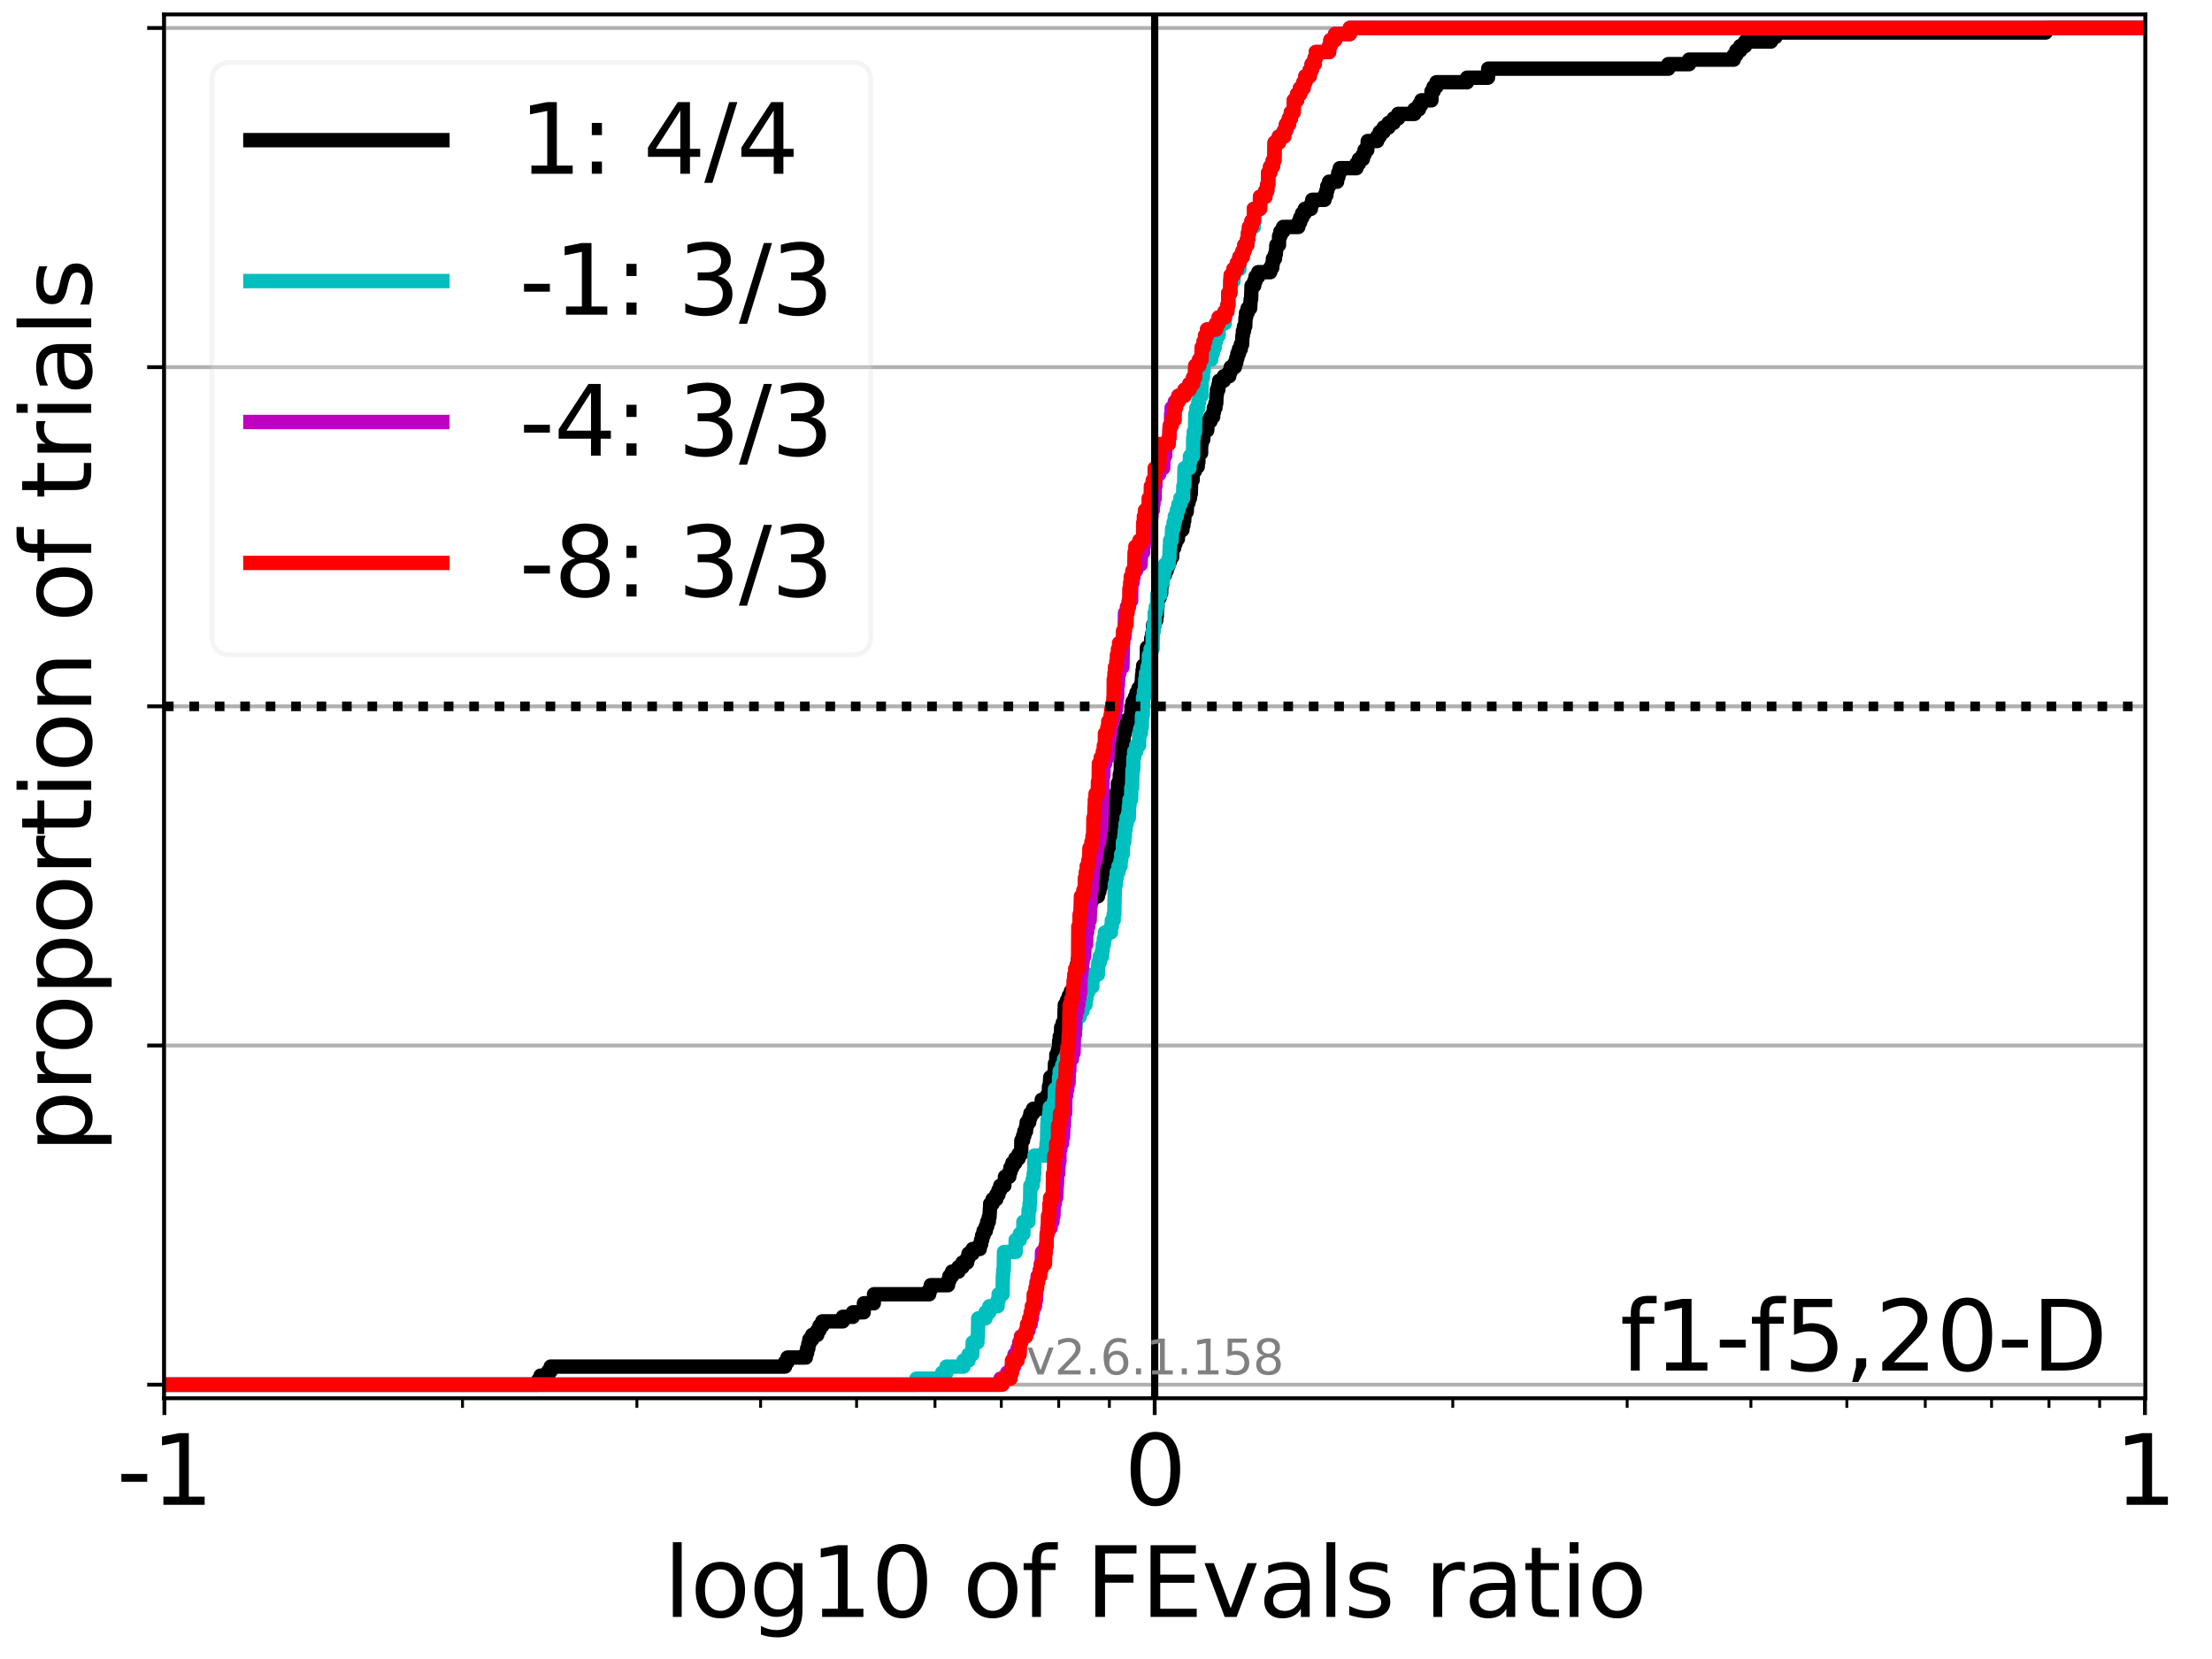 <?xml version="1.0" encoding="utf-8" standalone="no"?>
<!DOCTYPE svg PUBLIC "-//W3C//DTD SVG 1.1//EN"
  "http://www.w3.org/Graphics/SVG/1.1/DTD/svg11.dtd">
<svg xmlns:xlink="http://www.w3.org/1999/xlink" width="460.8pt" height="345.6pt" viewBox="0 0 460.8 345.6" xmlns="http://www.w3.org/2000/svg" version="1.1">
 <defs>
  <style type="text/css">*{stroke-linejoin: round; stroke-linecap: butt}</style>
 </defs>
 <g id="figure_1">
  <g id="patch_1">
   <path d="M 0 345.6 
L 460.8 345.6 
L 460.8 0 
L 0 0 
z
" style="fill: #ffffff"/>
  </g>
  <g id="axes_1">
   <g id="patch_2">
    <path d="M 34.16 291.28 
L 446.924 291.28 
L 446.924 3 
L 34.16 3 
z
" style="fill: #ffffff"/>
   </g>
   <g id="matplotlib.axis_1">
    <g id="xtick_1">
     <g id="line2d_1">
      <path d="M 34.25 291.28 
L 34.25 3 
" clip-path="url(#p69b5a044f9)" style="fill: none; stroke: #b0b0b0; stroke-width: 0.8; stroke-linecap: square"/>
     </g>
     <g id="line2d_2">
      <defs>
       <path id="m8820218b06" d="M 0 0 
L 0 3.5 
" style="stroke: #000000; stroke-width: 0.8"/>
      </defs>
      <g>
       <use xlink:href="#m8820218b06" x="34.25" y="291.28" style="stroke: #000000; stroke-width: 0.8"/>
      </g>
     </g>
     <g id="text_1">
      <!-- -1 -->
      <g transform="translate(24.279 313.477)scale(0.2 -0.2)">
       <defs>
        <path id="DejaVuSans-2d" d="M 313 2009 
L 1997 2009 
L 1997 1497 
L 313 1497 
L 313 2009 
z
" transform="scale(0.016)"/>
        <path id="DejaVuSans-31" d="M 794 531 
L 1825 531 
L 1825 4091 
L 703 3866 
L 703 4441 
L 1819 4666 
L 2450 4666 
L 2450 531 
L 3481 531 
L 3481 0 
L 794 0 
L 794 531 
z
" transform="scale(0.016)"/>
       </defs>
       <use xlink:href="#DejaVuSans-2d"/>
       <use xlink:href="#DejaVuSans-31" x="36.084"/>
      </g>
     </g>
    </g>
    <g id="xtick_2">
     <g id="line2d_3">
      <path d="M 240.542 291.28 
L 240.542 3 
" clip-path="url(#p69b5a044f9)" style="fill: none; stroke: #b0b0b0; stroke-width: 0.8; stroke-linecap: square"/>
     </g>
     <g id="line2d_4">
      <g>
       <use xlink:href="#m8820218b06" x="240.542" y="291.28" style="stroke: #000000; stroke-width: 0.8"/>
      </g>
     </g>
     <g id="text_2">
      <!-- 0 -->
      <g transform="translate(234.18 313.477)scale(0.2 -0.2)">
       <defs>
        <path id="DejaVuSans-30" d="M 2034 4250 
Q 1547 4250 1301 3770 
Q 1056 3291 1056 2328 
Q 1056 1369 1301 889 
Q 1547 409 2034 409 
Q 2525 409 2770 889 
Q 3016 1369 3016 2328 
Q 3016 3291 2770 3770 
Q 2525 4250 2034 4250 
z
M 2034 4750 
Q 2819 4750 3233 4129 
Q 3647 3509 3647 2328 
Q 3647 1150 3233 529 
Q 2819 -91 2034 -91 
Q 1250 -91 836 529 
Q 422 1150 422 2328 
Q 422 3509 836 4129 
Q 1250 4750 2034 4750 
z
" transform="scale(0.016)"/>
       </defs>
       <use xlink:href="#DejaVuSans-30"/>
      </g>
     </g>
    </g>
    <g id="xtick_3">
     <g id="line2d_5">
      <path d="M 446.835 291.28 
L 446.835 3 
" clip-path="url(#p69b5a044f9)" style="fill: none; stroke: #b0b0b0; stroke-width: 0.8; stroke-linecap: square"/>
     </g>
     <g id="line2d_6">
      <g>
       <use xlink:href="#m8820218b06" x="446.835" y="291.28" style="stroke: #000000; stroke-width: 0.8"/>
      </g>
     </g>
     <g id="text_3">
      <!-- 1 -->
      <g transform="translate(440.472 313.477)scale(0.2 -0.2)">
       <use xlink:href="#DejaVuSans-31"/>
      </g>
     </g>
    </g>
    <g id="xtick_4">
     <g id="line2d_7">
      <defs>
       <path id="m4e136bd2bb" d="M 0 0 
L 0 2 
" style="stroke: #000000; stroke-width: 0.6"/>
      </defs>
      <g>
       <use xlink:href="#m4e136bd2bb" x="96.35" y="291.28" style="stroke: #000000; stroke-width: 0.6"/>
      </g>
     </g>
    </g>
    <g id="xtick_5">
     <g id="line2d_8">
      <g>
       <use xlink:href="#m4e136bd2bb" x="132.676" y="291.28" style="stroke: #000000; stroke-width: 0.6"/>
      </g>
     </g>
    </g>
    <g id="xtick_6">
     <g id="line2d_9">
      <g>
       <use xlink:href="#m4e136bd2bb" x="158.45" y="291.28" style="stroke: #000000; stroke-width: 0.6"/>
      </g>
     </g>
    </g>
    <g id="xtick_7">
     <g id="line2d_10">
      <g>
       <use xlink:href="#m4e136bd2bb" x="178.442" y="291.28" style="stroke: #000000; stroke-width: 0.6"/>
      </g>
     </g>
    </g>
    <g id="xtick_8">
     <g id="line2d_11">
      <g>
       <use xlink:href="#m4e136bd2bb" x="194.776" y="291.28" style="stroke: #000000; stroke-width: 0.6"/>
      </g>
     </g>
    </g>
    <g id="xtick_9">
     <g id="line2d_12">
      <g>
       <use xlink:href="#m4e136bd2bb" x="208.587" y="291.28" style="stroke: #000000; stroke-width: 0.6"/>
      </g>
     </g>
    </g>
    <g id="xtick_10">
     <g id="line2d_13">
      <g>
       <use xlink:href="#m4e136bd2bb" x="220.55" y="291.28" style="stroke: #000000; stroke-width: 0.6"/>
      </g>
     </g>
    </g>
    <g id="xtick_11">
     <g id="line2d_14">
      <g>
       <use xlink:href="#m4e136bd2bb" x="231.103" y="291.28" style="stroke: #000000; stroke-width: 0.6"/>
      </g>
     </g>
    </g>
    <g id="xtick_12">
     <g id="line2d_15">
      <g>
       <use xlink:href="#m4e136bd2bb" x="302.643" y="291.28" style="stroke: #000000; stroke-width: 0.6"/>
      </g>
     </g>
    </g>
    <g id="xtick_13">
     <g id="line2d_16">
      <g>
       <use xlink:href="#m4e136bd2bb" x="338.969" y="291.28" style="stroke: #000000; stroke-width: 0.6"/>
      </g>
     </g>
    </g>
    <g id="xtick_14">
     <g id="line2d_17">
      <g>
       <use xlink:href="#m4e136bd2bb" x="364.743" y="291.28" style="stroke: #000000; stroke-width: 0.6"/>
      </g>
     </g>
    </g>
    <g id="xtick_15">
     <g id="line2d_18">
      <g>
       <use xlink:href="#m4e136bd2bb" x="384.735" y="291.28" style="stroke: #000000; stroke-width: 0.6"/>
      </g>
     </g>
    </g>
    <g id="xtick_16">
     <g id="line2d_19">
      <g>
       <use xlink:href="#m4e136bd2bb" x="401.069" y="291.28" style="stroke: #000000; stroke-width: 0.6"/>
      </g>
     </g>
    </g>
    <g id="xtick_17">
     <g id="line2d_20">
      <g>
       <use xlink:href="#m4e136bd2bb" x="414.88" y="291.28" style="stroke: #000000; stroke-width: 0.6"/>
      </g>
     </g>
    </g>
    <g id="xtick_18">
     <g id="line2d_21">
      <g>
       <use xlink:href="#m4e136bd2bb" x="426.843" y="291.28" style="stroke: #000000; stroke-width: 0.6"/>
      </g>
     </g>
    </g>
    <g id="xtick_19">
     <g id="line2d_22">
      <g>
       <use xlink:href="#m4e136bd2bb" x="437.395" y="291.28" style="stroke: #000000; stroke-width: 0.6"/>
      </g>
     </g>
    </g>
    <g id="text_4">
     <!-- log10 of FEvals ratio -->
     <g transform="translate(138.238 336.833)scale(0.2 -0.2)">
      <defs>
       <path id="DejaVuSans-6c" d="M 603 4863 
L 1178 4863 
L 1178 0 
L 603 0 
L 603 4863 
z
" transform="scale(0.016)"/>
       <path id="DejaVuSans-6f" d="M 1959 3097 
Q 1497 3097 1228 2736 
Q 959 2375 959 1747 
Q 959 1119 1226 758 
Q 1494 397 1959 397 
Q 2419 397 2687 759 
Q 2956 1122 2956 1747 
Q 2956 2369 2687 2733 
Q 2419 3097 1959 3097 
z
M 1959 3584 
Q 2709 3584 3137 3096 
Q 3566 2609 3566 1747 
Q 3566 888 3137 398 
Q 2709 -91 1959 -91 
Q 1206 -91 779 398 
Q 353 888 353 1747 
Q 353 2609 779 3096 
Q 1206 3584 1959 3584 
z
" transform="scale(0.016)"/>
       <path id="DejaVuSans-67" d="M 2906 1791 
Q 2906 2416 2648 2759 
Q 2391 3103 1925 3103 
Q 1463 3103 1205 2759 
Q 947 2416 947 1791 
Q 947 1169 1205 825 
Q 1463 481 1925 481 
Q 2391 481 2648 825 
Q 2906 1169 2906 1791 
z
M 3481 434 
Q 3481 -459 3084 -895 
Q 2688 -1331 1869 -1331 
Q 1566 -1331 1297 -1286 
Q 1028 -1241 775 -1147 
L 775 -588 
Q 1028 -725 1275 -790 
Q 1522 -856 1778 -856 
Q 2344 -856 2625 -561 
Q 2906 -266 2906 331 
L 2906 616 
Q 2728 306 2450 153 
Q 2172 0 1784 0 
Q 1141 0 747 490 
Q 353 981 353 1791 
Q 353 2603 747 3093 
Q 1141 3584 1784 3584 
Q 2172 3584 2450 3431 
Q 2728 3278 2906 2969 
L 2906 3500 
L 3481 3500 
L 3481 434 
z
" transform="scale(0.016)"/>
       <path id="DejaVuSans-20" transform="scale(0.016)"/>
       <path id="DejaVuSans-66" d="M 2375 4863 
L 2375 4384 
L 1825 4384 
Q 1516 4384 1395 4259 
Q 1275 4134 1275 3809 
L 1275 3500 
L 2222 3500 
L 2222 3053 
L 1275 3053 
L 1275 0 
L 697 0 
L 697 3053 
L 147 3053 
L 147 3500 
L 697 3500 
L 697 3744 
Q 697 4328 969 4595 
Q 1241 4863 1831 4863 
L 2375 4863 
z
" transform="scale(0.016)"/>
       <path id="DejaVuSans-46" d="M 628 4666 
L 3309 4666 
L 3309 4134 
L 1259 4134 
L 1259 2759 
L 3109 2759 
L 3109 2228 
L 1259 2228 
L 1259 0 
L 628 0 
L 628 4666 
z
" transform="scale(0.016)"/>
       <path id="DejaVuSans-45" d="M 628 4666 
L 3578 4666 
L 3578 4134 
L 1259 4134 
L 1259 2753 
L 3481 2753 
L 3481 2222 
L 1259 2222 
L 1259 531 
L 3634 531 
L 3634 0 
L 628 0 
L 628 4666 
z
" transform="scale(0.016)"/>
       <path id="DejaVuSans-76" d="M 191 3500 
L 800 3500 
L 1894 563 
L 2988 3500 
L 3597 3500 
L 2284 0 
L 1503 0 
L 191 3500 
z
" transform="scale(0.016)"/>
       <path id="DejaVuSans-61" d="M 2194 1759 
Q 1497 1759 1228 1600 
Q 959 1441 959 1056 
Q 959 750 1161 570 
Q 1363 391 1709 391 
Q 2188 391 2477 730 
Q 2766 1069 2766 1631 
L 2766 1759 
L 2194 1759 
z
M 3341 1997 
L 3341 0 
L 2766 0 
L 2766 531 
Q 2569 213 2275 61 
Q 1981 -91 1556 -91 
Q 1019 -91 701 211 
Q 384 513 384 1019 
Q 384 1609 779 1909 
Q 1175 2209 1959 2209 
L 2766 2209 
L 2766 2266 
Q 2766 2663 2505 2880 
Q 2244 3097 1772 3097 
Q 1472 3097 1187 3025 
Q 903 2953 641 2809 
L 641 3341 
Q 956 3463 1253 3523 
Q 1550 3584 1831 3584 
Q 2591 3584 2966 3190 
Q 3341 2797 3341 1997 
z
" transform="scale(0.016)"/>
       <path id="DejaVuSans-73" d="M 2834 3397 
L 2834 2853 
Q 2591 2978 2328 3040 
Q 2066 3103 1784 3103 
Q 1356 3103 1142 2972 
Q 928 2841 928 2578 
Q 928 2378 1081 2264 
Q 1234 2150 1697 2047 
L 1894 2003 
Q 2506 1872 2764 1633 
Q 3022 1394 3022 966 
Q 3022 478 2636 193 
Q 2250 -91 1575 -91 
Q 1294 -91 989 -36 
Q 684 19 347 128 
L 347 722 
Q 666 556 975 473 
Q 1284 391 1588 391 
Q 1994 391 2212 530 
Q 2431 669 2431 922 
Q 2431 1156 2273 1281 
Q 2116 1406 1581 1522 
L 1381 1569 
Q 847 1681 609 1914 
Q 372 2147 372 2553 
Q 372 3047 722 3315 
Q 1072 3584 1716 3584 
Q 2034 3584 2315 3537 
Q 2597 3491 2834 3397 
z
" transform="scale(0.016)"/>
       <path id="DejaVuSans-72" d="M 2631 2963 
Q 2534 3019 2420 3045 
Q 2306 3072 2169 3072 
Q 1681 3072 1420 2755 
Q 1159 2438 1159 1844 
L 1159 0 
L 581 0 
L 581 3500 
L 1159 3500 
L 1159 2956 
Q 1341 3275 1631 3429 
Q 1922 3584 2338 3584 
Q 2397 3584 2469 3576 
Q 2541 3569 2628 3553 
L 2631 2963 
z
" transform="scale(0.016)"/>
       <path id="DejaVuSans-74" d="M 1172 4494 
L 1172 3500 
L 2356 3500 
L 2356 3053 
L 1172 3053 
L 1172 1153 
Q 1172 725 1289 603 
Q 1406 481 1766 481 
L 2356 481 
L 2356 0 
L 1766 0 
Q 1100 0 847 248 
Q 594 497 594 1153 
L 594 3053 
L 172 3053 
L 172 3500 
L 594 3500 
L 594 4494 
L 1172 4494 
z
" transform="scale(0.016)"/>
       <path id="DejaVuSans-69" d="M 603 3500 
L 1178 3500 
L 1178 0 
L 603 0 
L 603 3500 
z
M 603 4863 
L 1178 4863 
L 1178 4134 
L 603 4134 
L 603 4863 
z
" transform="scale(0.016)"/>
      </defs>
      <use xlink:href="#DejaVuSans-6c"/>
      <use xlink:href="#DejaVuSans-6f" x="27.783"/>
      <use xlink:href="#DejaVuSans-67" x="88.965"/>
      <use xlink:href="#DejaVuSans-31" x="152.441"/>
      <use xlink:href="#DejaVuSans-30" x="216.064"/>
      <use xlink:href="#DejaVuSans-20" x="279.688"/>
      <use xlink:href="#DejaVuSans-6f" x="311.475"/>
      <use xlink:href="#DejaVuSans-66" x="372.656"/>
      <use xlink:href="#DejaVuSans-20" x="407.861"/>
      <use xlink:href="#DejaVuSans-46" x="439.648"/>
      <use xlink:href="#DejaVuSans-45" x="497.168"/>
      <use xlink:href="#DejaVuSans-76" x="560.352"/>
      <use xlink:href="#DejaVuSans-61" x="619.531"/>
      <use xlink:href="#DejaVuSans-6c" x="680.811"/>
      <use xlink:href="#DejaVuSans-73" x="708.594"/>
      <use xlink:href="#DejaVuSans-20" x="760.693"/>
      <use xlink:href="#DejaVuSans-72" x="792.48"/>
      <use xlink:href="#DejaVuSans-61" x="833.594"/>
      <use xlink:href="#DejaVuSans-74" x="894.873"/>
      <use xlink:href="#DejaVuSans-69" x="934.082"/>
      <use xlink:href="#DejaVuSans-6f" x="961.865"/>
     </g>
    </g>
   </g>
   <g id="matplotlib.axis_2">
    <g id="ytick_1">
     <g id="line2d_23">
      <path d="M 34.16 288.454 
L 446.924 288.454 
" clip-path="url(#p69b5a044f9)" style="fill: none; stroke: #b0b0b0; stroke-width: 0.8; stroke-linecap: square"/>
     </g>
     <g id="line2d_24">
      <defs>
       <path id="m4e007e0317" d="M 0 0 
L -3.5 0 
" style="stroke: #000000; stroke-width: 0.8"/>
      </defs>
      <g>
       <use xlink:href="#m4e007e0317" x="34.16" y="288.454" style="stroke: #000000; stroke-width: 0.8"/>
      </g>
     </g>
    </g>
    <g id="ytick_2">
     <g id="line2d_25">
      <path d="M 34.16 217.797 
L 446.924 217.797 
" clip-path="url(#p69b5a044f9)" style="fill: none; stroke: #b0b0b0; stroke-width: 0.8; stroke-linecap: square"/>
     </g>
     <g id="line2d_26">
      <g>
       <use xlink:href="#m4e007e0317" x="34.16" y="217.797" style="stroke: #000000; stroke-width: 0.8"/>
      </g>
     </g>
    </g>
    <g id="ytick_3">
     <g id="line2d_27">
      <path d="M 34.16 147.14 
L 446.924 147.14 
" clip-path="url(#p69b5a044f9)" style="fill: none; stroke: #b0b0b0; stroke-width: 0.8; stroke-linecap: square"/>
     </g>
     <g id="line2d_28">
      <g>
       <use xlink:href="#m4e007e0317" x="34.16" y="147.14" style="stroke: #000000; stroke-width: 0.8"/>
      </g>
     </g>
    </g>
    <g id="ytick_4">
     <g id="line2d_29">
      <path d="M 34.16 76.483 
L 446.924 76.483 
" clip-path="url(#p69b5a044f9)" style="fill: none; stroke: #b0b0b0; stroke-width: 0.8; stroke-linecap: square"/>
     </g>
     <g id="line2d_30">
      <g>
       <use xlink:href="#m4e007e0317" x="34.16" y="76.483" style="stroke: #000000; stroke-width: 0.8"/>
      </g>
     </g>
    </g>
    <g id="ytick_5">
     <g id="line2d_31">
      <path d="M 34.16 5.826 
L 446.924 5.826 
" clip-path="url(#p69b5a044f9)" style="fill: none; stroke: #b0b0b0; stroke-width: 0.8; stroke-linecap: square"/>
     </g>
     <g id="line2d_32">
      <g>
       <use xlink:href="#m4e007e0317" x="34.16" y="5.826" style="stroke: #000000; stroke-width: 0.8"/>
      </g>
     </g>
    </g>
    <g id="text_5">
     <!-- proportion of trials -->
     <g transform="translate(19.001 240.146)rotate(-90)scale(0.2 -0.2)">
      <defs>
       <path id="DejaVuSans-70" d="M 1159 525 
L 1159 -1331 
L 581 -1331 
L 581 3500 
L 1159 3500 
L 1159 2969 
Q 1341 3281 1617 3432 
Q 1894 3584 2278 3584 
Q 2916 3584 3314 3078 
Q 3713 2572 3713 1747 
Q 3713 922 3314 415 
Q 2916 -91 2278 -91 
Q 1894 -91 1617 61 
Q 1341 213 1159 525 
z
M 3116 1747 
Q 3116 2381 2855 2742 
Q 2594 3103 2138 3103 
Q 1681 3103 1420 2742 
Q 1159 2381 1159 1747 
Q 1159 1113 1420 752 
Q 1681 391 2138 391 
Q 2594 391 2855 752 
Q 3116 1113 3116 1747 
z
" transform="scale(0.016)"/>
       <path id="DejaVuSans-6e" d="M 3513 2113 
L 3513 0 
L 2938 0 
L 2938 2094 
Q 2938 2591 2744 2837 
Q 2550 3084 2163 3084 
Q 1697 3084 1428 2787 
Q 1159 2491 1159 1978 
L 1159 0 
L 581 0 
L 581 3500 
L 1159 3500 
L 1159 2956 
Q 1366 3272 1645 3428 
Q 1925 3584 2291 3584 
Q 2894 3584 3203 3211 
Q 3513 2838 3513 2113 
z
" transform="scale(0.016)"/>
      </defs>
      <use xlink:href="#DejaVuSans-70"/>
      <use xlink:href="#DejaVuSans-72" x="63.477"/>
      <use xlink:href="#DejaVuSans-6f" x="102.34"/>
      <use xlink:href="#DejaVuSans-70" x="163.521"/>
      <use xlink:href="#DejaVuSans-6f" x="226.998"/>
      <use xlink:href="#DejaVuSans-72" x="288.18"/>
      <use xlink:href="#DejaVuSans-74" x="329.293"/>
      <use xlink:href="#DejaVuSans-69" x="368.502"/>
      <use xlink:href="#DejaVuSans-6f" x="396.285"/>
      <use xlink:href="#DejaVuSans-6e" x="457.467"/>
      <use xlink:href="#DejaVuSans-20" x="520.846"/>
      <use xlink:href="#DejaVuSans-6f" x="552.633"/>
      <use xlink:href="#DejaVuSans-66" x="613.814"/>
      <use xlink:href="#DejaVuSans-20" x="649.02"/>
      <use xlink:href="#DejaVuSans-74" x="680.807"/>
      <use xlink:href="#DejaVuSans-72" x="720.016"/>
      <use xlink:href="#DejaVuSans-69" x="761.129"/>
      <use xlink:href="#DejaVuSans-61" x="788.912"/>
      <use xlink:href="#DejaVuSans-6c" x="850.191"/>
      <use xlink:href="#DejaVuSans-73" x="877.975"/>
     </g>
    </g>
   </g>
   <g id="line2d_33">
    <path d="M 34.16 288.454 
L 112.095 288.454 
L 112.095 287.512 
L 112.617 287.512 
L 112.617 286.57 
L 114.203 286.57 
L 114.203 285.627 
L 114.725 285.627 
L 114.725 284.685 
L 163.538 284.685 
L 163.538 283.743 
L 164.061 283.743 
L 164.061 282.801 
L 167.866 282.801 
L 167.866 281.859 
L 168.139 281.859 
L 168.139 280.917 
L 168.388 280.917 
L 168.388 279.975 
L 168.597 279.975 
L 168.597 279.033 
L 169.194 279.033 
L 169.194 278.091 
L 170.247 278.091 
L 170.247 277.149 
L 170.705 277.149 
L 170.705 276.207 
L 171.302 276.207 
L 171.302 275.264 
L 175.568 275.264 
L 175.568 274.322 
L 177.676 274.322 
L 177.676 273.38 
L 179.916 273.38 
L 179.974 271.496 
L 182.024 271.496 
L 182.082 269.612 
L 193.567 269.612 
L 193.567 268.67 
L 193.895 268.67 
L 193.895 267.728 
L 197.491 267.728 
L 197.491 266.786 
L 197.77 266.786 
L 197.77 265.844 
L 198.325 265.844 
L 198.325 264.901 
L 199.664 264.901 
L 199.664 263.959 
L 200.499 263.959 
L 200.499 263.017 
L 201.471 263.017 
L 201.471 262.075 
L 201.77 262.075 
L 201.77 261.133 
L 202.616 261.133 
L 202.616 260.191 
L 204.094 260.191 
L 204.094 259.249 
L 204.374 259.249 
L 204.374 258.307 
L 204.601 258.307 
L 204.601 257.365 
L 204.894 257.365 
L 204.894 256.423 
L 205.366 256.423 
L 205.366 255.481 
L 205.645 255.481 
L 205.645 254.538 
L 205.973 254.538 
L 205.973 253.596 
L 206.126 253.596 
L 206.229 251.712 
L 206.268 251.712 
L 206.268 250.77 
L 206.776 250.77 
L 206.776 249.828 
L 207.539 249.828 
L 207.539 248.886 
L 207.997 248.886 
L 207.997 247.944 
L 208.366 247.944 
L 208.366 247.002 
L 209.219 247.002 
L 209.219 246.06 
L 209.359 246.06 
L 209.359 245.118 
L 210.257 245.118 
L 210.257 244.175 
L 210.491 244.175 
L 210.491 243.233 
L 210.884 243.233 
L 210.884 242.291 
L 211.497 242.291 
L 211.497 241.349 
L 212.186 241.349 
L 212.186 240.407 
L 212.726 240.407 
L 212.768 237.581 
L 213.124 237.581 
L 213.124 236.639 
L 213.379 236.639 
L 213.379 235.697 
L 213.733 235.697 
L 213.733 234.755 
L 213.877 234.755 
L 213.877 233.812 
L 214.397 233.812 
L 214.397 232.87 
L 214.651 232.87 
L 214.651 231.928 
L 215.218 231.928 
L 215.218 230.986 
L 216.861 230.986 
L 216.861 230.044 
L 217.007 230.044 
L 217.007 229.102 
L 218.132 229.102 
L 218.132 228.16 
L 218.491 228.16 
L 218.532 226.276 
L 218.68 226.276 
L 218.79 224.392 
L 219.583 224.392 
L 219.583 223.449 
L 219.721 223.449 
L 219.775 221.565 
L 220.04 221.565 
L 220.061 219.681 
L 220.402 219.681 
L 220.402 218.739 
L 220.63 218.739 
L 220.637 216.855 
L 220.772 216.855 
L 220.772 215.913 
L 221 215.913 
L 221.064 214.028 
L 221.383 214.028 
L 221.383 213.086 
L 221.701 213.086 
L 221.781 210.26 
L 221.822 210.26 
L 221.822 209.318 
L 222.272 209.318 
L 222.272 208.376 
L 222.658 208.376 
L 222.658 207.434 
L 223.093 207.434 
L 223.093 206.492 
L 223.635 206.492 
L 223.635 205.55 
L 223.76 205.55 
L 223.76 204.608 
L 223.91 204.608 
L 223.91 203.665 
L 224.29 203.665 
L 224.368 200.839 
L 224.533 200.839 
L 224.533 199.897 
L 224.964 199.897 
L 224.964 198.955 
L 225.284 198.955 
L 225.375 196.129 
L 225.435 196.129 
L 225.435 195.187 
L 225.739 195.187 
L 225.822 193.302 
L 226.138 193.302 
L 226.141 191.418 
L 226.46 191.418 
L 226.555 189.534 
L 227.012 189.534 
L 227.012 188.592 
L 227.156 188.592 
L 227.156 187.65 
L 227.525 187.65 
L 227.525 186.708 
L 228.726 186.708 
L 228.726 185.766 
L 229.008 185.766 
L 229.008 184.824 
L 229.262 184.824 
L 229.262 183.882 
L 229.759 183.882 
L 229.759 182.939 
L 230.161 182.939 
L 230.238 180.113 
L 230.497 180.113 
L 230.533 178.229 
L 230.962 178.229 
L 230.965 176.345 
L 231.121 176.345 
L 231.121 175.403 
L 231.339 175.403 
L 231.418 172.576 
L 231.509 172.576 
L 231.509 171.634 
L 231.647 171.634 
L 231.647 170.692 
L 231.818 170.692 
L 231.818 168.808 
L 232.18 168.808 
L 232.233 166.924 
L 232.466 166.924 
L 232.466 165.982 
L 232.604 165.982 
L 232.604 165.04 
L 232.883 165.04 
L 232.892 163.156 
L 233.229 163.156 
L 233.279 161.271 
L 233.47 161.271 
L 233.485 158.445 
L 233.68 158.445 
L 233.789 154.677 
L 234.036 154.677 
L 234.107 152.793 
L 234.328 152.793 
L 234.328 151.85 
L 234.575 151.85 
L 234.575 150.908 
L 234.777 150.908 
L 234.777 149.966 
L 235.593 149.966 
L 235.686 148.082 
L 235.745 148.082 
L 235.745 147.14 
L 235.93 147.14 
L 235.93 146.198 
L 236.409 146.198 
L 236.409 145.256 
L 236.747 145.256 
L 236.747 144.314 
L 237.177 144.314 
L 237.177 143.372 
L 237.729 143.372 
L 237.729 142.43 
L 237.841 142.43 
L 237.934 140.545 
L 238.03 140.545 
L 238.03 139.603 
L 238.145 139.603 
L 238.145 138.661 
L 238.874 138.661 
L 238.934 134.893 
L 239.805 134.893 
L 239.817 133.009 
L 240.007 133.009 
L 240.007 132.067 
L 240.174 132.067 
L 240.223 130.182 
L 240.542 130.182 
L 240.542 129.24 
L 240.861 129.24 
L 240.861 128.298 
L 240.982 128.298 
L 241.003 126.414 
L 241.132 126.414 
L 241.16 124.53 
L 241.566 124.53 
L 241.566 123.588 
L 241.889 123.588 
L 241.926 121.704 
L 242.119 121.704 
L 242.144 119.819 
L 242.666 119.819 
L 242.666 118.877 
L 243.042 118.877 
L 243.042 117.935 
L 243.387 117.935 
L 243.387 116.993 
L 243.718 116.993 
L 243.718 116.051 
L 244.178 116.051 
L 244.178 114.167 
L 244.594 114.167 
L 244.594 113.225 
L 244.898 113.225 
L 244.898 112.283 
L 245.37 112.283 
L 245.37 111.341 
L 245.541 111.341 
L 245.541 110.398 
L 246.324 110.398 
L 246.324 109.456 
L 246.523 109.456 
L 246.523 108.514 
L 246.688 108.514 
L 246.785 106.63 
L 247.215 106.63 
L 247.299 104.746 
L 247.583 104.746 
L 247.583 103.804 
L 247.885 103.804 
L 247.885 102.862 
L 248.062 102.862 
L 248.149 100.035 
L 248.441 100.035 
L 248.452 98.151 
L 248.913 98.151 
L 248.913 97.209 
L 249.51 97.209 
L 249.51 96.267 
L 249.643 96.267 
L 249.643 94.383 
L 250.208 94.383 
L 250.208 92.499 
L 250.331 92.499 
L 250.331 91.557 
L 250.663 91.557 
L 250.681 89.672 
L 251.484 89.672 
L 251.583 87.788 
L 252.153 87.788 
L 252.153 86.846 
L 252.718 86.846 
L 252.718 85.904 
L 252.872 85.904 
L 252.872 84.962 
L 253.191 84.962 
L 253.191 84.02 
L 253.363 84.02 
L 253.424 82.136 
L 253.51 82.136 
L 253.51 81.194 
L 253.793 81.194 
L 253.793 80.252 
L 253.972 80.252 
L 253.972 79.309 
L 254.946 79.309 
L 254.946 78.367 
L 256.078 78.367 
L 256.078 77.425 
L 256.394 77.425 
L 256.394 76.483 
L 257.243 76.483 
L 257.243 75.541 
L 257.547 75.541 
L 257.547 74.599 
L 257.771 74.599 
L 257.771 73.657 
L 258.1 73.657 
L 258.1 72.715 
L 258.479 72.715 
L 258.479 71.773 
L 258.748 71.773 
L 258.828 69.888 
L 258.924 69.888 
L 258.924 68.946 
L 259.145 68.946 
L 259.145 68.004 
L 259.393 68.004 
L 259.471 66.12 
L 259.575 66.12 
L 259.575 65.178 
L 259.901 65.178 
L 259.901 64.236 
L 260.428 64.236 
L 260.534 62.352 
L 260.624 62.352 
L 260.725 59.525 
L 261.273 59.525 
L 261.273 58.583 
L 261.543 58.583 
L 261.543 57.641 
L 262.108 57.641 
L 262.108 56.699 
L 264.61 56.699 
L 264.61 55.757 
L 265.039 55.757 
L 265.039 54.815 
L 265.175 54.815 
L 265.175 53.873 
L 265.605 53.873 
L 265.605 52.931 
L 265.784 52.931 
L 265.893 51.047 
L 266.432 51.047 
L 266.458 49.162 
L 266.738 49.162 
L 266.738 48.22 
L 267.303 48.22 
L 267.303 47.278 
L 270.46 47.278 
L 270.46 46.336 
L 270.839 46.336 
L 270.839 45.394 
L 271.249 45.394 
L 271.249 44.452 
L 271.814 44.452 
L 271.814 43.51 
L 273.079 43.51 
L 273.079 42.568 
L 273.374 42.568 
L 273.374 41.626 
L 275.925 41.626 
L 275.925 40.684 
L 276.303 40.684 
L 276.303 39.742 
L 276.49 39.742 
L 276.49 38.799 
L 276.869 38.799 
L 276.869 37.857 
L 278.543 37.857 
L 278.543 36.915 
L 278.792 36.915 
L 278.792 35.973 
L 279.108 35.973 
L 279.108 35.031 
L 282.565 35.031 
L 282.565 34.089 
L 283.091 34.089 
L 283.091 33.147 
L 283.91 33.147 
L 283.91 32.205 
L 284.256 32.205 
L 284.256 31.263 
L 284.821 31.263 
L 284.929 29.379 
L 286.892 29.379 
L 286.892 28.436 
L 287.418 28.436 
L 287.418 27.494 
L 288.237 27.494 
L 288.237 26.552 
L 289.256 26.552 
L 289.256 25.61 
L 290.318 25.61 
L 290.318 24.668 
L 291.261 24.668 
L 291.261 23.726 
L 294.645 23.726 
L 294.645 22.784 
L 295.588 22.784 
L 295.588 21.842 
L 296.099 21.842 
L 296.099 20.9 
L 298.188 20.9 
L 298.207 19.016 
L 298.646 19.016 
L 298.646 18.073 
L 299.243 18.073 
L 299.243 17.131 
L 305.617 17.131 
L 305.617 16.189 
L 309.965 16.189 
L 310.023 14.305 
L 347.543 14.305 
L 347.543 13.363 
L 351.87 13.363 
L 351.87 12.421 
L 361.17 12.421 
L 361.17 11.479 
L 361.696 11.479 
L 361.696 10.537 
L 362.515 10.537 
L 362.515 9.595 
L 363.534 9.595 
L 363.534 8.653 
L 368.923 8.653 
L 368.923 7.71 
L 369.866 7.71 
L 369.866 6.768 
L 426.148 6.768 
L 426.148 5.826 
L 446.924 5.826 
L 446.924 5.826 
" clip-path="url(#p69b5a044f9)" style="fill: none; stroke: #000000; stroke-width: 3; stroke-linecap: square"/>
   </g>
   <g id="line2d_34">
    <path clip-path="url(#p69b5a044f9)" style="fill: none; stroke: #000000; stroke-width: 3; stroke-linecap: square"/>
   </g>
   <g id="line2d_35">
    <path d="M 34.16 288.454 
L 190.906 288.454 
L 190.906 287.198 
L 196.278 287.198 
L 196.278 285.941 
L 197.177 285.941 
L 197.177 284.685 
L 200.721 284.685 
L 200.721 283.429 
L 201.765 283.429 
L 201.765 282.173 
L 202.548 282.173 
L 202.631 279.661 
L 203.611 279.661 
L 203.611 278.405 
L 203.724 278.405 
L 203.784 274.636 
L 205.302 274.636 
L 205.302 273.38 
L 206.092 273.38 
L 206.092 272.124 
L 207.82 272.124 
L 207.82 270.868 
L 208.035 270.868 
L 208.035 269.612 
L 208.857 269.612 
L 208.906 265.844 
L 208.983 265.844 
L 208.983 264.587 
L 209.095 264.587 
L 209.156 260.819 
L 211.572 260.819 
L 211.579 258.307 
L 212.446 258.307 
L 212.446 257.051 
L 213.183 257.051 
L 213.192 254.538 
L 214.228 254.538 
L 214.277 252.026 
L 214.47 252.026 
L 214.47 250.77 
L 214.582 250.77 
L 214.643 247.002 
L 215.116 247.002 
L 215.116 245.746 
L 215.336 245.746 
L 215.336 244.489 
L 215.449 244.489 
L 215.509 240.721 
L 217.844 240.721 
L 217.844 239.465 
L 218.006 239.465 
L 218.006 238.209 
L 218.119 238.209 
L 218.18 234.44 
L 218.235 234.44 
L 218.235 233.184 
L 218.555 233.184 
L 218.555 231.928 
L 218.679 231.928 
L 218.679 230.672 
L 219.545 230.672 
L 219.545 229.416 
L 219.715 229.416 
L 219.764 226.904 
L 220.581 226.904 
L 220.631 224.392 
L 220.755 224.392 
L 220.755 223.135 
L 221.277 223.135 
L 221.277 221.879 
L 221.665 221.879 
L 221.665 220.623 
L 222.215 220.623 
L 222.215 219.367 
L 223.216 219.367 
L 223.301 215.599 
L 223.607 215.599 
L 223.607 214.343 
L 224.042 214.343 
L 224.145 211.83 
L 224.908 211.83 
L 224.908 210.574 
L 225.518 210.574 
L 225.518 209.318 
L 226.127 209.318 
L 226.127 208.062 
L 226.323 208.062 
L 226.323 206.806 
L 226.648 206.806 
L 226.648 205.55 
L 227.562 205.55 
L 227.578 203.037 
L 228.703 203.037 
L 228.803 200.525 
L 229.094 200.525 
L 229.094 199.269 
L 229.569 199.269 
L 229.569 198.013 
L 229.722 198.013 
L 229.722 196.757 
L 229.96 196.757 
L 229.96 195.501 
L 230.176 195.501 
L 230.176 194.245 
L 231.431 194.245 
L 231.431 192.988 
L 231.614 192.988 
L 231.614 191.732 
L 231.993 191.732 
L 231.993 190.476 
L 232.135 190.476 
L 232.24 184.196 
L 232.48 184.196 
L 232.48 182.939 
L 232.631 182.939 
L 232.631 181.683 
L 233.002 181.683 
L 233.002 180.427 
L 233.439 180.427 
L 233.439 179.171 
L 233.575 179.171 
L 233.575 177.915 
L 233.911 177.915 
L 233.933 175.403 
L 234.208 175.403 
L 234.208 174.147 
L 234.332 174.147 
L 234.332 172.891 
L 234.473 172.891 
L 234.473 171.634 
L 234.697 171.634 
L 234.697 170.378 
L 235.151 170.378 
L 235.187 167.866 
L 235.284 167.866 
L 235.284 166.61 
L 235.62 166.61 
L 235.672 164.098 
L 235.834 164.098 
L 235.919 160.329 
L 236.07 160.329 
L 236.123 157.817 
L 236.263 157.817 
L 236.263 156.561 
L 236.688 156.561 
L 236.688 155.305 
L 237.292 155.305 
L 237.328 152.793 
L 237.667 152.793 
L 237.667 151.536 
L 237.852 151.536 
L 237.891 149.024 
L 238.061 149.024 
L 238.121 145.256 
L 238.314 145.256 
L 238.314 144 
L 238.52 144 
L 238.584 141.487 
L 238.743 141.487 
L 238.743 140.231 
L 239.04 140.231 
L 239.04 138.975 
L 239.265 138.975 
L 239.337 136.463 
L 239.687 136.463 
L 239.687 135.207 
L 240.106 135.207 
L 240.143 131.438 
L 240.332 131.438 
L 240.332 130.182 
L 240.542 130.182 
L 240.542 127.67 
L 240.781 127.67 
L 240.781 126.414 
L 241.065 126.414 
L 241.085 123.902 
L 241.705 123.902 
L 241.732 121.389 
L 242.16 121.389 
L 242.16 120.133 
L 242.437 120.133 
L 242.437 118.877 
L 242.657 118.877 
L 242.657 117.621 
L 243.453 117.621 
L 243.453 116.365 
L 243.594 116.365 
L 243.672 113.853 
L 243.75 113.853 
L 243.75 112.597 
L 244.071 112.597 
L 244.18 110.084 
L 244.482 110.084 
L 244.482 108.828 
L 244.73 108.828 
L 244.73 107.572 
L 245.138 107.572 
L 245.138 106.316 
L 245.475 106.316 
L 245.475 105.06 
L 245.889 105.06 
L 245.889 103.804 
L 246.452 103.804 
L 246.51 101.292 
L 246.676 101.292 
L 246.752 97.523 
L 247.782 97.523 
L 247.782 96.267 
L 247.897 96.267 
L 247.897 95.011 
L 248.537 95.011 
L 248.555 91.243 
L 248.667 91.243 
L 248.667 89.986 
L 248.936 89.986 
L 249.004 86.218 
L 249.224 86.218 
L 249.224 84.962 
L 249.646 84.962 
L 249.646 83.706 
L 249.804 83.706 
L 249.804 82.45 
L 250.281 82.45 
L 250.339 78.681 
L 250.597 78.681 
L 250.597 77.425 
L 250.721 77.425 
L 250.738 74.913 
L 252.311 74.913 
L 252.311 73.657 
L 252.642 73.657 
L 252.642 72.401 
L 253.043 72.401 
L 253.043 71.145 
L 253.333 71.145 
L 253.333 69.888 
L 253.869 69.888 
L 253.869 67.376 
L 255.145 67.376 
L 255.145 64.864 
L 255.671 64.864 
L 255.671 63.608 
L 255.876 63.608 
L 255.876 61.096 
L 256.275 61.096 
L 256.275 58.583 
L 256.948 58.583 
L 256.948 57.327 
L 257.116 57.327 
L 257.116 56.071 
L 258.198 56.071 
L 258.198 53.559 
L 258.846 53.559 
L 258.846 52.303 
L 259.245 52.303 
L 259.245 51.047 
L 259.814 51.047 
L 259.814 49.791 
L 260 49.791 
L 260 48.534 
L 260.214 48.534 
L 260.214 47.278 
L 261.202 47.278 
L 261.208 43.51 
L 262.485 43.51 
L 262.485 40.998 
L 263.587 40.998 
L 263.587 39.742 
L 263.986 39.742 
L 263.986 38.485 
L 264.178 38.485 
L 264.201 35.973 
L 264.6 35.973 
L 264.6 34.717 
L 265.146 34.717 
L 265.146 33.461 
L 265.455 33.461 
L 265.537 29.693 
L 266.423 29.693 
L 266.423 28.436 
L 267.503 28.436 
L 267.503 27.18 
L 267.902 27.18 
L 267.902 25.924 
L 268.507 25.924 
L 268.507 24.668 
L 268.919 24.668 
L 268.919 23.412 
L 269.475 23.412 
L 269.533 20.9 
L 270.196 20.9 
L 270.196 19.644 
L 270.81 19.644 
L 270.81 18.387 
L 271.537 18.387 
L 271.537 17.131 
L 271.936 17.131 
L 271.936 15.875 
L 272.835 15.875 
L 272.835 14.619 
L 273.248 14.619 
L 273.248 13.363 
L 273.862 13.363 
L 273.862 12.107 
L 274.112 12.107 
L 274.112 10.851 
L 276.869 10.851 
L 276.869 9.595 
L 277.164 9.595 
L 277.164 8.339 
L 278.145 8.339 
L 278.145 7.082 
L 281.198 7.082 
L 281.198 5.826 
L 446.924 5.826 
L 446.924 5.826 
" clip-path="url(#p69b5a044f9)" style="fill: none; stroke: #00bfbf; stroke-width: 3; stroke-linecap: square"/>
   </g>
   <g id="line2d_36">
    <path clip-path="url(#p69b5a044f9)" style="fill: none; stroke: #00bfbf; stroke-width: 3; stroke-linecap: square"/>
   </g>
   <g id="line2d_37">
    <path d="M 34.16 288.454 
L 208.42 288.454 
L 208.42 287.198 
L 209.805 287.198 
L 209.805 285.941 
L 210.797 285.941 
L 210.797 284.685 
L 211.252 284.685 
L 211.336 282.173 
L 211.989 282.173 
L 211.989 280.917 
L 212.322 280.917 
L 212.322 279.661 
L 212.683 279.661 
L 212.683 278.405 
L 213.707 278.405 
L 213.707 277.149 
L 214.275 277.149 
L 214.275 275.893 
L 214.7 275.893 
L 214.7 274.636 
L 214.981 274.636 
L 214.981 273.38 
L 215.154 273.38 
L 215.154 272.124 
L 215.609 272.124 
L 215.609 270.868 
L 215.806 270.868 
L 215.892 268.356 
L 215.922 268.356 
L 215.922 267.1 
L 216.154 267.1 
L 216.154 265.844 
L 216.586 265.844 
L 216.586 264.587 
L 216.803 264.587 
L 216.803 263.331 
L 217.019 263.331 
L 217.074 260.819 
L 217.874 260.819 
L 217.874 259.563 
L 217.995 259.563 
L 218.074 257.051 
L 218.178 257.051 
L 218.178 255.795 
L 218.883 255.795 
L 218.883 254.538 
L 219.259 254.538 
L 219.259 253.282 
L 219.459 253.282 
L 219.512 250.77 
L 219.743 250.77 
L 219.743 249.514 
L 220.038 249.514 
L 220.119 247.002 
L 220.175 247.002 
L 220.252 244.489 
L 220.452 244.489 
L 220.561 241.977 
L 220.705 241.977 
L 220.706 239.465 
L 220.906 239.465 
L 220.906 238.209 
L 221.261 238.209 
L 221.261 236.953 
L 221.443 236.953 
L 221.544 234.44 
L 221.644 234.44 
L 221.66 231.928 
L 221.892 231.928 
L 221.929 228.16 
L 222.138 228.16 
L 222.138 226.904 
L 222.338 226.904 
L 222.338 225.648 
L 222.603 225.648 
L 222.646 223.135 
L 222.757 223.135 
L 222.816 220.623 
L 223.313 220.623 
L 223.313 219.367 
L 223.639 219.367 
L 223.729 215.599 
L 223.916 215.599 
L 223.941 211.83 
L 224.093 211.83 
L 224.093 210.574 
L 224.435 210.574 
L 224.435 209.318 
L 224.635 209.318 
L 224.635 208.062 
L 224.831 208.062 
L 224.831 206.806 
L 225.037 206.806 
L 225.088 203.037 
L 225.263 203.037 
L 225.263 201.781 
L 225.391 201.781 
L 225.391 200.525 
L 225.525 200.525 
L 225.525 199.269 
L 225.857 199.269 
L 225.913 196.757 
L 226.257 196.757 
L 226.299 194.245 
L 226.457 194.245 
L 226.457 192.988 
L 226.719 192.988 
L 226.719 191.732 
L 226.996 191.732 
L 227.073 189.22 
L 227.116 189.22 
L 227.216 185.452 
L 227.421 185.452 
L 227.449 182.939 
L 227.649 182.939 
L 227.667 180.427 
L 227.822 180.427 
L 227.822 179.171 
L 228.285 179.171 
L 228.285 177.915 
L 228.45 177.915 
L 228.45 176.659 
L 228.623 176.659 
L 228.623 175.403 
L 229.025 175.403 
L 229.025 174.147 
L 229.198 174.147 
L 229.198 172.891 
L 229.398 172.891 
L 229.507 169.122 
L 229.558 169.122 
L 229.654 164.098 
L 229.674 164.098 
L 229.693 161.585 
L 229.855 161.585 
L 229.906 159.073 
L 230.221 159.073 
L 230.221 157.817 
L 230.719 157.817 
L 230.771 155.305 
L 230.836 155.305 
L 230.836 154.049 
L 231.129 154.049 
L 231.129 152.793 
L 231.386 152.793 
L 231.441 150.28 
L 231.828 150.28 
L 231.828 149.024 
L 232.271 149.024 
L 232.271 147.768 
L 232.471 147.768 
L 232.471 146.512 
L 232.585 146.512 
L 232.585 145.256 
L 232.734 145.256 
L 232.768 142.744 
L 232.88 142.744 
L 232.968 140.231 
L 233.196 140.231 
L 233.196 138.975 
L 233.82 138.975 
L 233.927 133.951 
L 233.933 133.951 
L 233.933 132.695 
L 234.262 132.695 
L 234.361 127.67 
L 234.763 127.67 
L 234.763 126.414 
L 235.183 126.414 
L 235.183 125.158 
L 235.63 125.158 
L 235.681 121.389 
L 235.959 121.389 
L 235.959 120.133 
L 236.155 120.133 
L 236.155 118.877 
L 236.657 118.877 
L 236.657 117.621 
L 237.617 117.621 
L 237.668 115.109 
L 238.121 115.109 
L 238.121 113.853 
L 238.262 113.853 
L 238.262 112.597 
L 238.52 112.597 
L 238.52 111.341 
L 239.091 111.341 
L 239.143 108.828 
L 239.265 108.828 
L 239.265 107.572 
L 239.89 107.572 
L 239.89 106.316 
L 240.143 106.316 
L 240.143 105.06 
L 240.292 105.06 
L 240.292 103.804 
L 240.542 103.804 
L 240.542 101.292 
L 240.696 101.292 
L 240.748 98.779 
L 241.488 98.779 
L 241.488 97.523 
L 242.323 97.523 
L 242.375 95.011 
L 242.726 95.011 
L 242.777 92.499 
L 243.453 92.499 
L 243.453 91.243 
L 243.594 91.243 
L 243.672 88.73 
L 243.922 88.73 
L 243.973 86.218 
L 244.071 86.218 
L 244.071 84.962 
L 244.73 84.962 
L 244.73 83.706 
L 245.475 83.706 
L 245.475 82.45 
L 246.752 82.45 
L 246.752 81.194 
L 247.782 81.194 
L 247.782 79.937 
L 248.537 79.937 
L 248.537 78.681 
L 248.936 78.681 
L 249.004 76.169 
L 249.804 76.169 
L 249.804 74.913 
L 250.281 74.913 
L 250.339 72.401 
L 250.738 72.401 
L 250.738 71.145 
L 251.05 71.145 
L 251.05 69.888 
L 251.449 69.888 
L 251.449 68.632 
L 253.333 68.632 
L 253.333 67.376 
L 253.869 67.376 
L 253.869 66.12 
L 255.145 66.12 
L 255.145 64.864 
L 255.671 64.864 
L 255.671 63.608 
L 255.876 63.608 
L 255.876 61.096 
L 256.275 61.096 
L 256.382 57.327 
L 256.948 57.327 
L 256.948 56.071 
L 257.659 56.071 
L 257.659 54.815 
L 258.198 54.815 
L 258.198 53.559 
L 258.846 53.559 
L 258.846 52.303 
L 259.245 52.303 
L 259.245 51.047 
L 259.814 51.047 
L 259.814 49.791 
L 260 49.791 
L 260 48.534 
L 260.214 48.534 
L 260.214 47.278 
L 260.711 47.278 
L 260.711 46.022 
L 261.208 46.022 
L 261.208 43.51 
L 262.485 43.51 
L 262.485 40.998 
L 263.587 40.998 
L 263.587 39.742 
L 263.986 39.742 
L 263.986 38.485 
L 264.178 38.485 
L 264.201 35.973 
L 264.6 35.973 
L 264.6 34.717 
L 265.146 34.717 
L 265.146 33.461 
L 265.455 33.461 
L 265.537 29.693 
L 266.423 29.693 
L 266.423 28.436 
L 267.503 28.436 
L 267.503 27.18 
L 267.902 27.18 
L 267.902 25.924 
L 268.507 25.924 
L 268.507 24.668 
L 268.919 24.668 
L 268.919 23.412 
L 269.475 23.412 
L 269.533 20.9 
L 270.196 20.9 
L 270.196 19.644 
L 270.81 19.644 
L 270.81 18.387 
L 271.537 18.387 
L 271.537 17.131 
L 271.936 17.131 
L 271.936 15.875 
L 272.835 15.875 
L 272.835 14.619 
L 273.248 14.619 
L 273.248 13.363 
L 273.862 13.363 
L 273.862 12.107 
L 274.112 12.107 
L 274.112 10.851 
L 276.869 10.851 
L 276.869 9.595 
L 277.164 9.595 
L 277.164 8.339 
L 278.145 8.339 
L 278.145 7.082 
L 281.198 7.082 
L 281.198 5.826 
L 446.924 5.826 
L 446.924 5.826 
" clip-path="url(#p69b5a044f9)" style="fill: none; stroke: #bf00bf; stroke-width: 3; stroke-linecap: square"/>
   </g>
   <g id="line2d_38">
    <path clip-path="url(#p69b5a044f9)" style="fill: none; stroke: #bf00bf; stroke-width: 3; stroke-linecap: square"/>
   </g>
   <g id="line2d_39">
    <path d="M 34.16 288.454 
L 208.829 288.454 
L 208.829 287.198 
L 210.506 287.198 
L 210.506 285.941 
L 210.799 285.941 
L 210.802 283.429 
L 211.974 283.429 
L 211.974 282.173 
L 212.419 282.173 
L 212.48 279.661 
L 212.773 279.661 
L 212.773 278.405 
L 213.729 278.405 
L 213.729 277.149 
L 213.948 277.149 
L 213.948 275.893 
L 214.393 275.893 
L 214.393 274.636 
L 214.707 274.636 
L 214.707 273.38 
L 214.94 273.38 
L 214.94 272.124 
L 215.292 272.124 
L 215.344 269.612 
L 215.703 269.612 
L 215.703 268.356 
L 216.049 268.356 
L 216.049 267.1 
L 216.265 267.1 
L 216.265 265.844 
L 216.681 265.844 
L 216.681 264.587 
L 216.913 264.587 
L 216.913 263.331 
L 217.68 263.331 
L 217.764 260.819 
L 217.816 260.819 
L 217.816 259.563 
L 218.023 259.563 
L 218.029 257.051 
L 218.239 257.051 
L 218.323 253.282 
L 218.573 253.282 
L 218.625 250.77 
L 218.756 250.77 
L 218.756 249.514 
L 219.308 249.514 
L 219.367 244.489 
L 219.54 244.489 
L 219.65 240.721 
L 220.003 240.721 
L 220.016 238.209 
L 220.366 238.209 
L 220.433 234.44 
L 220.726 234.44 
L 220.826 231.928 
L 221.271 231.928 
L 221.368 226.904 
L 221.48 226.904 
L 221.48 225.648 
L 221.901 225.648 
L 221.99 223.135 
L 222.015 223.135 
L 222.015 221.879 
L 222.318 221.879 
L 222.371 218.111 
L 222.58 218.111 
L 222.627 215.599 
L 222.706 215.599 
L 222.788 210.574 
L 222.82 210.574 
L 222.82 209.318 
L 223.157 209.318 
L 223.157 208.062 
L 223.45 208.062 
L 223.558 205.55 
L 223.656 205.55 
L 223.656 204.294 
L 223.791 204.294 
L 223.791 203.037 
L 223.989 203.037 
L 223.989 201.781 
L 224.575 201.781 
L 224.634 192.988 
L 224.867 192.988 
L 224.901 190.476 
L 225.071 190.476 
L 225.178 186.708 
L 225.684 186.708 
L 225.684 185.452 
L 225.976 185.452 
L 225.987 182.939 
L 226.193 182.939 
L 226.193 181.683 
L 226.38 181.683 
L 226.38 180.427 
L 226.722 180.427 
L 226.722 179.171 
L 226.88 179.171 
L 226.955 176.659 
L 227.358 176.659 
L 227.358 175.403 
L 227.591 175.403 
L 227.591 174.147 
L 227.72 174.147 
L 227.781 170.378 
L 227.956 170.378 
L 228.022 167.866 
L 228.075 167.866 
L 228.075 166.61 
L 228.218 166.61 
L 228.218 165.354 
L 228.7 165.354 
L 228.73 162.842 
L 228.867 162.842 
L 228.917 159.073 
L 229.294 159.073 
L 229.294 157.817 
L 229.733 157.817 
L 229.733 156.561 
L 229.943 156.561 
L 229.943 155.305 
L 230.15 155.305 
L 230.182 152.793 
L 230.68 152.793 
L 230.68 151.536 
L 230.867 151.536 
L 230.867 150.28 
L 231.347 150.28 
L 231.347 149.024 
L 231.479 149.024 
L 231.479 147.768 
L 231.853 147.768 
L 231.942 145.256 
L 231.989 145.256 
L 232.018 141.487 
L 232.156 141.487 
L 232.156 140.231 
L 232.269 140.231 
L 232.269 138.975 
L 232.554 138.975 
L 232.554 137.719 
L 232.667 137.719 
L 232.667 136.463 
L 232.891 136.463 
L 232.891 135.207 
L 233.124 135.207 
L 233.124 133.951 
L 233.933 133.951 
L 233.95 131.438 
L 234.332 131.438 
L 234.332 130.182 
L 234.667 130.182 
L 234.741 127.67 
L 234.899 127.67 
L 234.899 126.414 
L 235.134 126.414 
L 235.134 125.158 
L 235.248 125.158 
L 235.278 122.646 
L 235.436 122.646 
L 235.436 121.389 
L 235.55 121.389 
L 235.55 120.133 
L 235.902 120.133 
L 235.902 118.877 
L 236.285 118.877 
L 236.351 115.109 
L 236.518 115.109 
L 236.518 113.853 
L 237.344 113.853 
L 237.344 112.597 
L 238.121 112.597 
L 238.158 108.828 
L 238.293 108.828 
L 238.293 107.572 
L 238.52 107.572 
L 238.52 106.316 
L 239.265 106.316 
L 239.296 103.804 
L 239.713 103.804 
L 239.745 101.292 
L 240.143 101.292 
L 240.143 100.035 
L 240.542 100.035 
L 240.542 97.523 
L 241.303 97.523 
L 241.303 96.267 
L 241.552 96.267 
L 241.605 92.499 
L 243.453 92.499 
L 243.453 91.243 
L 243.594 91.243 
L 243.672 88.73 
L 244.071 88.73 
L 244.071 87.474 
L 244.697 87.474 
L 244.73 84.962 
L 245 84.962 
L 245 83.706 
L 245.475 83.706 
L 245.475 82.45 
L 246.752 82.45 
L 246.752 81.194 
L 247.782 81.194 
L 247.782 79.937 
L 248.537 79.937 
L 248.537 78.681 
L 248.936 78.681 
L 249.004 76.169 
L 249.804 76.169 
L 249.804 74.913 
L 250.281 74.913 
L 250.339 72.401 
L 250.738 72.401 
L 250.738 71.145 
L 251.05 71.145 
L 251.05 69.888 
L 251.449 69.888 
L 251.449 68.632 
L 253.333 68.632 
L 253.333 67.376 
L 253.869 67.376 
L 253.869 66.12 
L 255.145 66.12 
L 255.145 64.864 
L 255.671 64.864 
L 255.671 63.608 
L 255.876 63.608 
L 255.876 61.096 
L 256.275 61.096 
L 256.382 57.327 
L 256.948 57.327 
L 256.948 56.071 
L 257.659 56.071 
L 257.659 54.815 
L 258.198 54.815 
L 258.198 53.559 
L 258.846 53.559 
L 258.846 52.303 
L 259.245 52.303 
L 259.245 51.047 
L 259.814 51.047 
L 259.814 49.791 
L 260 49.791 
L 260 48.534 
L 260.214 48.534 
L 260.214 47.278 
L 260.711 47.278 
L 260.711 46.022 
L 261.208 46.022 
L 261.208 43.51 
L 262.485 43.51 
L 262.485 40.998 
L 263.587 40.998 
L 263.587 39.742 
L 263.986 39.742 
L 263.986 38.485 
L 264.178 38.485 
L 264.201 35.973 
L 264.6 35.973 
L 264.6 34.717 
L 265.146 34.717 
L 265.146 33.461 
L 265.455 33.461 
L 265.537 29.693 
L 266.423 29.693 
L 266.423 28.436 
L 267.503 28.436 
L 267.503 27.18 
L 267.902 27.18 
L 267.902 25.924 
L 268.507 25.924 
L 268.507 24.668 
L 268.919 24.668 
L 268.919 23.412 
L 269.475 23.412 
L 269.533 20.9 
L 270.196 20.9 
L 270.196 19.644 
L 270.81 19.644 
L 270.81 18.387 
L 271.537 18.387 
L 271.537 17.131 
L 271.936 17.131 
L 271.936 15.875 
L 272.835 15.875 
L 272.835 14.619 
L 273.248 14.619 
L 273.248 13.363 
L 273.862 13.363 
L 273.862 12.107 
L 274.112 12.107 
L 274.112 10.851 
L 276.869 10.851 
L 276.869 9.595 
L 277.164 9.595 
L 277.164 8.339 
L 278.145 8.339 
L 278.145 7.082 
L 281.198 7.082 
L 281.198 5.826 
L 446.924 5.826 
L 446.924 5.826 
" clip-path="url(#p69b5a044f9)" style="fill: none; stroke: #ff0000; stroke-width: 3; stroke-linecap: square"/>
   </g>
   <g id="line2d_40">
    <path clip-path="url(#p69b5a044f9)" style="fill: none; stroke: #ff0000; stroke-width: 3; stroke-linecap: square"/>
   </g>
   <g id="line2d_41">
    <path d="M 240.542 291.28 
L 240.542 3 
" clip-path="url(#p69b5a044f9)" style="fill: none; stroke: #000000; stroke-width: 1.5; stroke-linecap: square"/>
   </g>
   <g id="line2d_42">
    <path d="M 34.16 147.14 
L 446.924 147.14 
" clip-path="url(#p69b5a044f9)" style="fill: none; stroke-dasharray: 2,3.3; stroke-dashoffset: 0; stroke: #000000; stroke-width: 2"/>
   </g>
   <g id="patch_3">
    <path d="M 34.16 291.28 
L 34.16 3 
" style="fill: none; stroke: #000000; stroke-width: 0.8; stroke-linejoin: miter; stroke-linecap: square"/>
   </g>
   <g id="patch_4">
    <path d="M 446.924 291.28 
L 446.924 3 
" style="fill: none; stroke: #000000; stroke-width: 0.8; stroke-linejoin: miter; stroke-linecap: square"/>
   </g>
   <g id="patch_5">
    <path d="M 34.16 291.28 
L 446.924 291.28 
" style="fill: none; stroke: #000000; stroke-width: 0.8; stroke-linejoin: miter; stroke-linecap: square"/>
   </g>
   <g id="patch_6">
    <path d="M 34.16 3 
L 446.924 3 
" style="fill: none; stroke: #000000; stroke-width: 0.8; stroke-linejoin: miter; stroke-linecap: square"/>
   </g>
   <g id="text_6">
    <!-- f1-f5,20-D -->
    <g transform="translate(337.5 285.514)scale(0.2 -0.2)">
     <defs>
      <path id="DejaVuSans-35" d="M 691 4666 
L 3169 4666 
L 3169 4134 
L 1269 4134 
L 1269 2991 
Q 1406 3038 1543 3061 
Q 1681 3084 1819 3084 
Q 2600 3084 3056 2656 
Q 3513 2228 3513 1497 
Q 3513 744 3044 326 
Q 2575 -91 1722 -91 
Q 1428 -91 1123 -41 
Q 819 9 494 109 
L 494 744 
Q 775 591 1075 516 
Q 1375 441 1709 441 
Q 2250 441 2565 725 
Q 2881 1009 2881 1497 
Q 2881 1984 2565 2268 
Q 2250 2553 1709 2553 
Q 1456 2553 1204 2497 
Q 953 2441 691 2322 
L 691 4666 
z
" transform="scale(0.016)"/>
      <path id="DejaVuSans-2c" d="M 750 794 
L 1409 794 
L 1409 256 
L 897 -744 
L 494 -744 
L 750 256 
L 750 794 
z
" transform="scale(0.016)"/>
      <path id="DejaVuSans-32" d="M 1228 531 
L 3431 531 
L 3431 0 
L 469 0 
L 469 531 
Q 828 903 1448 1529 
Q 2069 2156 2228 2338 
Q 2531 2678 2651 2914 
Q 2772 3150 2772 3378 
Q 2772 3750 2511 3984 
Q 2250 4219 1831 4219 
Q 1534 4219 1204 4116 
Q 875 4013 500 3803 
L 500 4441 
Q 881 4594 1212 4672 
Q 1544 4750 1819 4750 
Q 2544 4750 2975 4387 
Q 3406 4025 3406 3419 
Q 3406 3131 3298 2873 
Q 3191 2616 2906 2266 
Q 2828 2175 2409 1742 
Q 1991 1309 1228 531 
z
" transform="scale(0.016)"/>
      <path id="DejaVuSans-44" d="M 1259 4147 
L 1259 519 
L 2022 519 
Q 2988 519 3436 956 
Q 3884 1394 3884 2338 
Q 3884 3275 3436 3711 
Q 2988 4147 2022 4147 
L 1259 4147 
z
M 628 4666 
L 1925 4666 
Q 3281 4666 3915 4102 
Q 4550 3538 4550 2338 
Q 4550 1131 3912 565 
Q 3275 0 1925 0 
L 628 0 
L 628 4666 
z
" transform="scale(0.016)"/>
     </defs>
     <use xlink:href="#DejaVuSans-66"/>
     <use xlink:href="#DejaVuSans-31" x="35.205"/>
     <use xlink:href="#DejaVuSans-2d" x="98.828"/>
     <use xlink:href="#DejaVuSans-66" x="134.912"/>
     <use xlink:href="#DejaVuSans-35" x="170.117"/>
     <use xlink:href="#DejaVuSans-2c" x="233.74"/>
     <use xlink:href="#DejaVuSans-32" x="265.527"/>
     <use xlink:href="#DejaVuSans-30" x="329.15"/>
     <use xlink:href="#DejaVuSans-2d" x="392.773"/>
     <use xlink:href="#DejaVuSans-44" x="428.857"/>
    </g>
   </g>
   <g id="text_7">
    <!-- v2.6.1.158 -->
    <g style="fill: #808080" transform="translate(213.728 286.318)scale(0.1 -0.1)">
     <defs>
      <path id="DejaVuSans-2e" d="M 684 794 
L 1344 794 
L 1344 0 
L 684 0 
L 684 794 
z
" transform="scale(0.016)"/>
      <path id="DejaVuSans-36" d="M 2113 2584 
Q 1688 2584 1439 2293 
Q 1191 2003 1191 1497 
Q 1191 994 1439 701 
Q 1688 409 2113 409 
Q 2538 409 2786 701 
Q 3034 994 3034 1497 
Q 3034 2003 2786 2293 
Q 2538 2584 2113 2584 
z
M 3366 4563 
L 3366 3988 
Q 3128 4100 2886 4159 
Q 2644 4219 2406 4219 
Q 1781 4219 1451 3797 
Q 1122 3375 1075 2522 
Q 1259 2794 1537 2939 
Q 1816 3084 2150 3084 
Q 2853 3084 3261 2657 
Q 3669 2231 3669 1497 
Q 3669 778 3244 343 
Q 2819 -91 2113 -91 
Q 1303 -91 875 529 
Q 447 1150 447 2328 
Q 447 3434 972 4092 
Q 1497 4750 2381 4750 
Q 2619 4750 2861 4703 
Q 3103 4656 3366 4563 
z
" transform="scale(0.016)"/>
      <path id="DejaVuSans-38" d="M 2034 2216 
Q 1584 2216 1326 1975 
Q 1069 1734 1069 1313 
Q 1069 891 1326 650 
Q 1584 409 2034 409 
Q 2484 409 2743 651 
Q 3003 894 3003 1313 
Q 3003 1734 2745 1975 
Q 2488 2216 2034 2216 
z
M 1403 2484 
Q 997 2584 770 2862 
Q 544 3141 544 3541 
Q 544 4100 942 4425 
Q 1341 4750 2034 4750 
Q 2731 4750 3128 4425 
Q 3525 4100 3525 3541 
Q 3525 3141 3298 2862 
Q 3072 2584 2669 2484 
Q 3125 2378 3379 2068 
Q 3634 1759 3634 1313 
Q 3634 634 3220 271 
Q 2806 -91 2034 -91 
Q 1263 -91 848 271 
Q 434 634 434 1313 
Q 434 1759 690 2068 
Q 947 2378 1403 2484 
z
M 1172 3481 
Q 1172 3119 1398 2916 
Q 1625 2713 2034 2713 
Q 2441 2713 2670 2916 
Q 2900 3119 2900 3481 
Q 2900 3844 2670 4047 
Q 2441 4250 2034 4250 
Q 1625 4250 1398 4047 
Q 1172 3844 1172 3481 
z
" transform="scale(0.016)"/>
     </defs>
     <use xlink:href="#DejaVuSans-76"/>
     <use xlink:href="#DejaVuSans-32" x="59.18"/>
     <use xlink:href="#DejaVuSans-2e" x="122.803"/>
     <use xlink:href="#DejaVuSans-36" x="154.59"/>
     <use xlink:href="#DejaVuSans-2e" x="218.213"/>
     <use xlink:href="#DejaVuSans-31" x="250"/>
     <use xlink:href="#DejaVuSans-2e" x="313.623"/>
     <use xlink:href="#DejaVuSans-31" x="345.41"/>
     <use xlink:href="#DejaVuSans-35" x="409.033"/>
     <use xlink:href="#DejaVuSans-38" x="472.656"/>
    </g>
   </g>
   <g id="legend_1">
    <g id="patch_7">
     <path d="M 48.16 136.425 
L 177.382 136.425 
Q 181.382 136.425 181.382 132.425 
L 181.382 17 
Q 181.382 13 177.382 13 
L 48.16 13 
Q 44.16 13 44.16 17 
L 44.16 132.425 
Q 44.16 136.425 48.16 136.425 
z
" style="fill: #ffffff; opacity: 0.2; stroke: #cccccc; stroke-linejoin: miter"/>
    </g>
    <g id="line2d_43">
     <path d="M 52.16 29.197 
L 72.16 29.197 
L 92.16 29.197 
" style="fill: none; stroke: #000000; stroke-width: 3; stroke-linecap: square"/>
    </g>
    <g id="text_8">
     <!-- 1: 4/4 -->
     <g transform="translate(108.16 36.197)scale(0.2 -0.2)">
      <defs>
       <path id="DejaVuSans-3a" d="M 750 794 
L 1409 794 
L 1409 0 
L 750 0 
L 750 794 
z
M 750 3309 
L 1409 3309 
L 1409 2516 
L 750 2516 
L 750 3309 
z
" transform="scale(0.016)"/>
       <path id="DejaVuSans-34" d="M 2419 4116 
L 825 1625 
L 2419 1625 
L 2419 4116 
z
M 2253 4666 
L 3047 4666 
L 3047 1625 
L 3713 1625 
L 3713 1100 
L 3047 1100 
L 3047 0 
L 2419 0 
L 2419 1100 
L 313 1100 
L 313 1709 
L 2253 4666 
z
" transform="scale(0.016)"/>
       <path id="DejaVuSans-2f" d="M 1625 4666 
L 2156 4666 
L 531 -594 
L 0 -594 
L 1625 4666 
z
" transform="scale(0.016)"/>
      </defs>
      <use xlink:href="#DejaVuSans-31"/>
      <use xlink:href="#DejaVuSans-3a" x="63.623"/>
      <use xlink:href="#DejaVuSans-20" x="97.314"/>
      <use xlink:href="#DejaVuSans-34" x="129.102"/>
      <use xlink:href="#DejaVuSans-2f" x="192.725"/>
      <use xlink:href="#DejaVuSans-34" x="226.416"/>
     </g>
    </g>
    <g id="line2d_44">
     <path d="M 52.16 58.553 
L 72.16 58.553 
L 92.16 58.553 
" style="fill: none; stroke: #00bfbf; stroke-width: 3; stroke-linecap: square"/>
    </g>
    <g id="text_9">
     <!-- -1: 3/3 -->
     <g transform="translate(108.16 65.553)scale(0.2 -0.2)">
      <defs>
       <path id="DejaVuSans-33" d="M 2597 2516 
Q 3050 2419 3304 2112 
Q 3559 1806 3559 1356 
Q 3559 666 3084 287 
Q 2609 -91 1734 -91 
Q 1441 -91 1130 -33 
Q 819 25 488 141 
L 488 750 
Q 750 597 1062 519 
Q 1375 441 1716 441 
Q 2309 441 2620 675 
Q 2931 909 2931 1356 
Q 2931 1769 2642 2001 
Q 2353 2234 1838 2234 
L 1294 2234 
L 1294 2753 
L 1863 2753 
Q 2328 2753 2575 2939 
Q 2822 3125 2822 3475 
Q 2822 3834 2567 4026 
Q 2313 4219 1838 4219 
Q 1578 4219 1281 4162 
Q 984 4106 628 3988 
L 628 4550 
Q 988 4650 1302 4700 
Q 1616 4750 1894 4750 
Q 2613 4750 3031 4423 
Q 3450 4097 3450 3541 
Q 3450 3153 3228 2886 
Q 3006 2619 2597 2516 
z
" transform="scale(0.016)"/>
      </defs>
      <use xlink:href="#DejaVuSans-2d"/>
      <use xlink:href="#DejaVuSans-31" x="36.084"/>
      <use xlink:href="#DejaVuSans-3a" x="99.707"/>
      <use xlink:href="#DejaVuSans-20" x="133.398"/>
      <use xlink:href="#DejaVuSans-33" x="165.186"/>
      <use xlink:href="#DejaVuSans-2f" x="228.809"/>
      <use xlink:href="#DejaVuSans-33" x="262.5"/>
     </g>
    </g>
    <g id="line2d_45">
     <path d="M 52.16 87.909 
L 72.16 87.909 
L 92.16 87.909 
" style="fill: none; stroke: #bf00bf; stroke-width: 3; stroke-linecap: square"/>
    </g>
    <g id="text_10">
     <!-- -4: 3/3 -->
     <g transform="translate(108.16 94.909)scale(0.2 -0.2)">
      <use xlink:href="#DejaVuSans-2d"/>
      <use xlink:href="#DejaVuSans-34" x="36.084"/>
      <use xlink:href="#DejaVuSans-3a" x="99.707"/>
      <use xlink:href="#DejaVuSans-20" x="133.398"/>
      <use xlink:href="#DejaVuSans-33" x="165.186"/>
      <use xlink:href="#DejaVuSans-2f" x="228.809"/>
      <use xlink:href="#DejaVuSans-33" x="262.5"/>
     </g>
    </g>
    <g id="line2d_46">
     <path d="M 52.16 117.266 
L 72.16 117.266 
L 92.16 117.266 
" style="fill: none; stroke: #ff0000; stroke-width: 3; stroke-linecap: square"/>
    </g>
    <g id="text_11">
     <!-- -8: 3/3 -->
     <g transform="translate(108.16 124.266)scale(0.2 -0.2)">
      <use xlink:href="#DejaVuSans-2d"/>
      <use xlink:href="#DejaVuSans-38" x="36.084"/>
      <use xlink:href="#DejaVuSans-3a" x="99.707"/>
      <use xlink:href="#DejaVuSans-20" x="133.398"/>
      <use xlink:href="#DejaVuSans-33" x="165.186"/>
      <use xlink:href="#DejaVuSans-2f" x="228.809"/>
      <use xlink:href="#DejaVuSans-33" x="262.5"/>
     </g>
    </g>
   </g>
  </g>
 </g>
 <defs>
  <clipPath id="p69b5a044f9">
   <rect x="34.16" y="3" width="412.764" height="288.28"/>
  </clipPath>
 </defs>
</svg>

